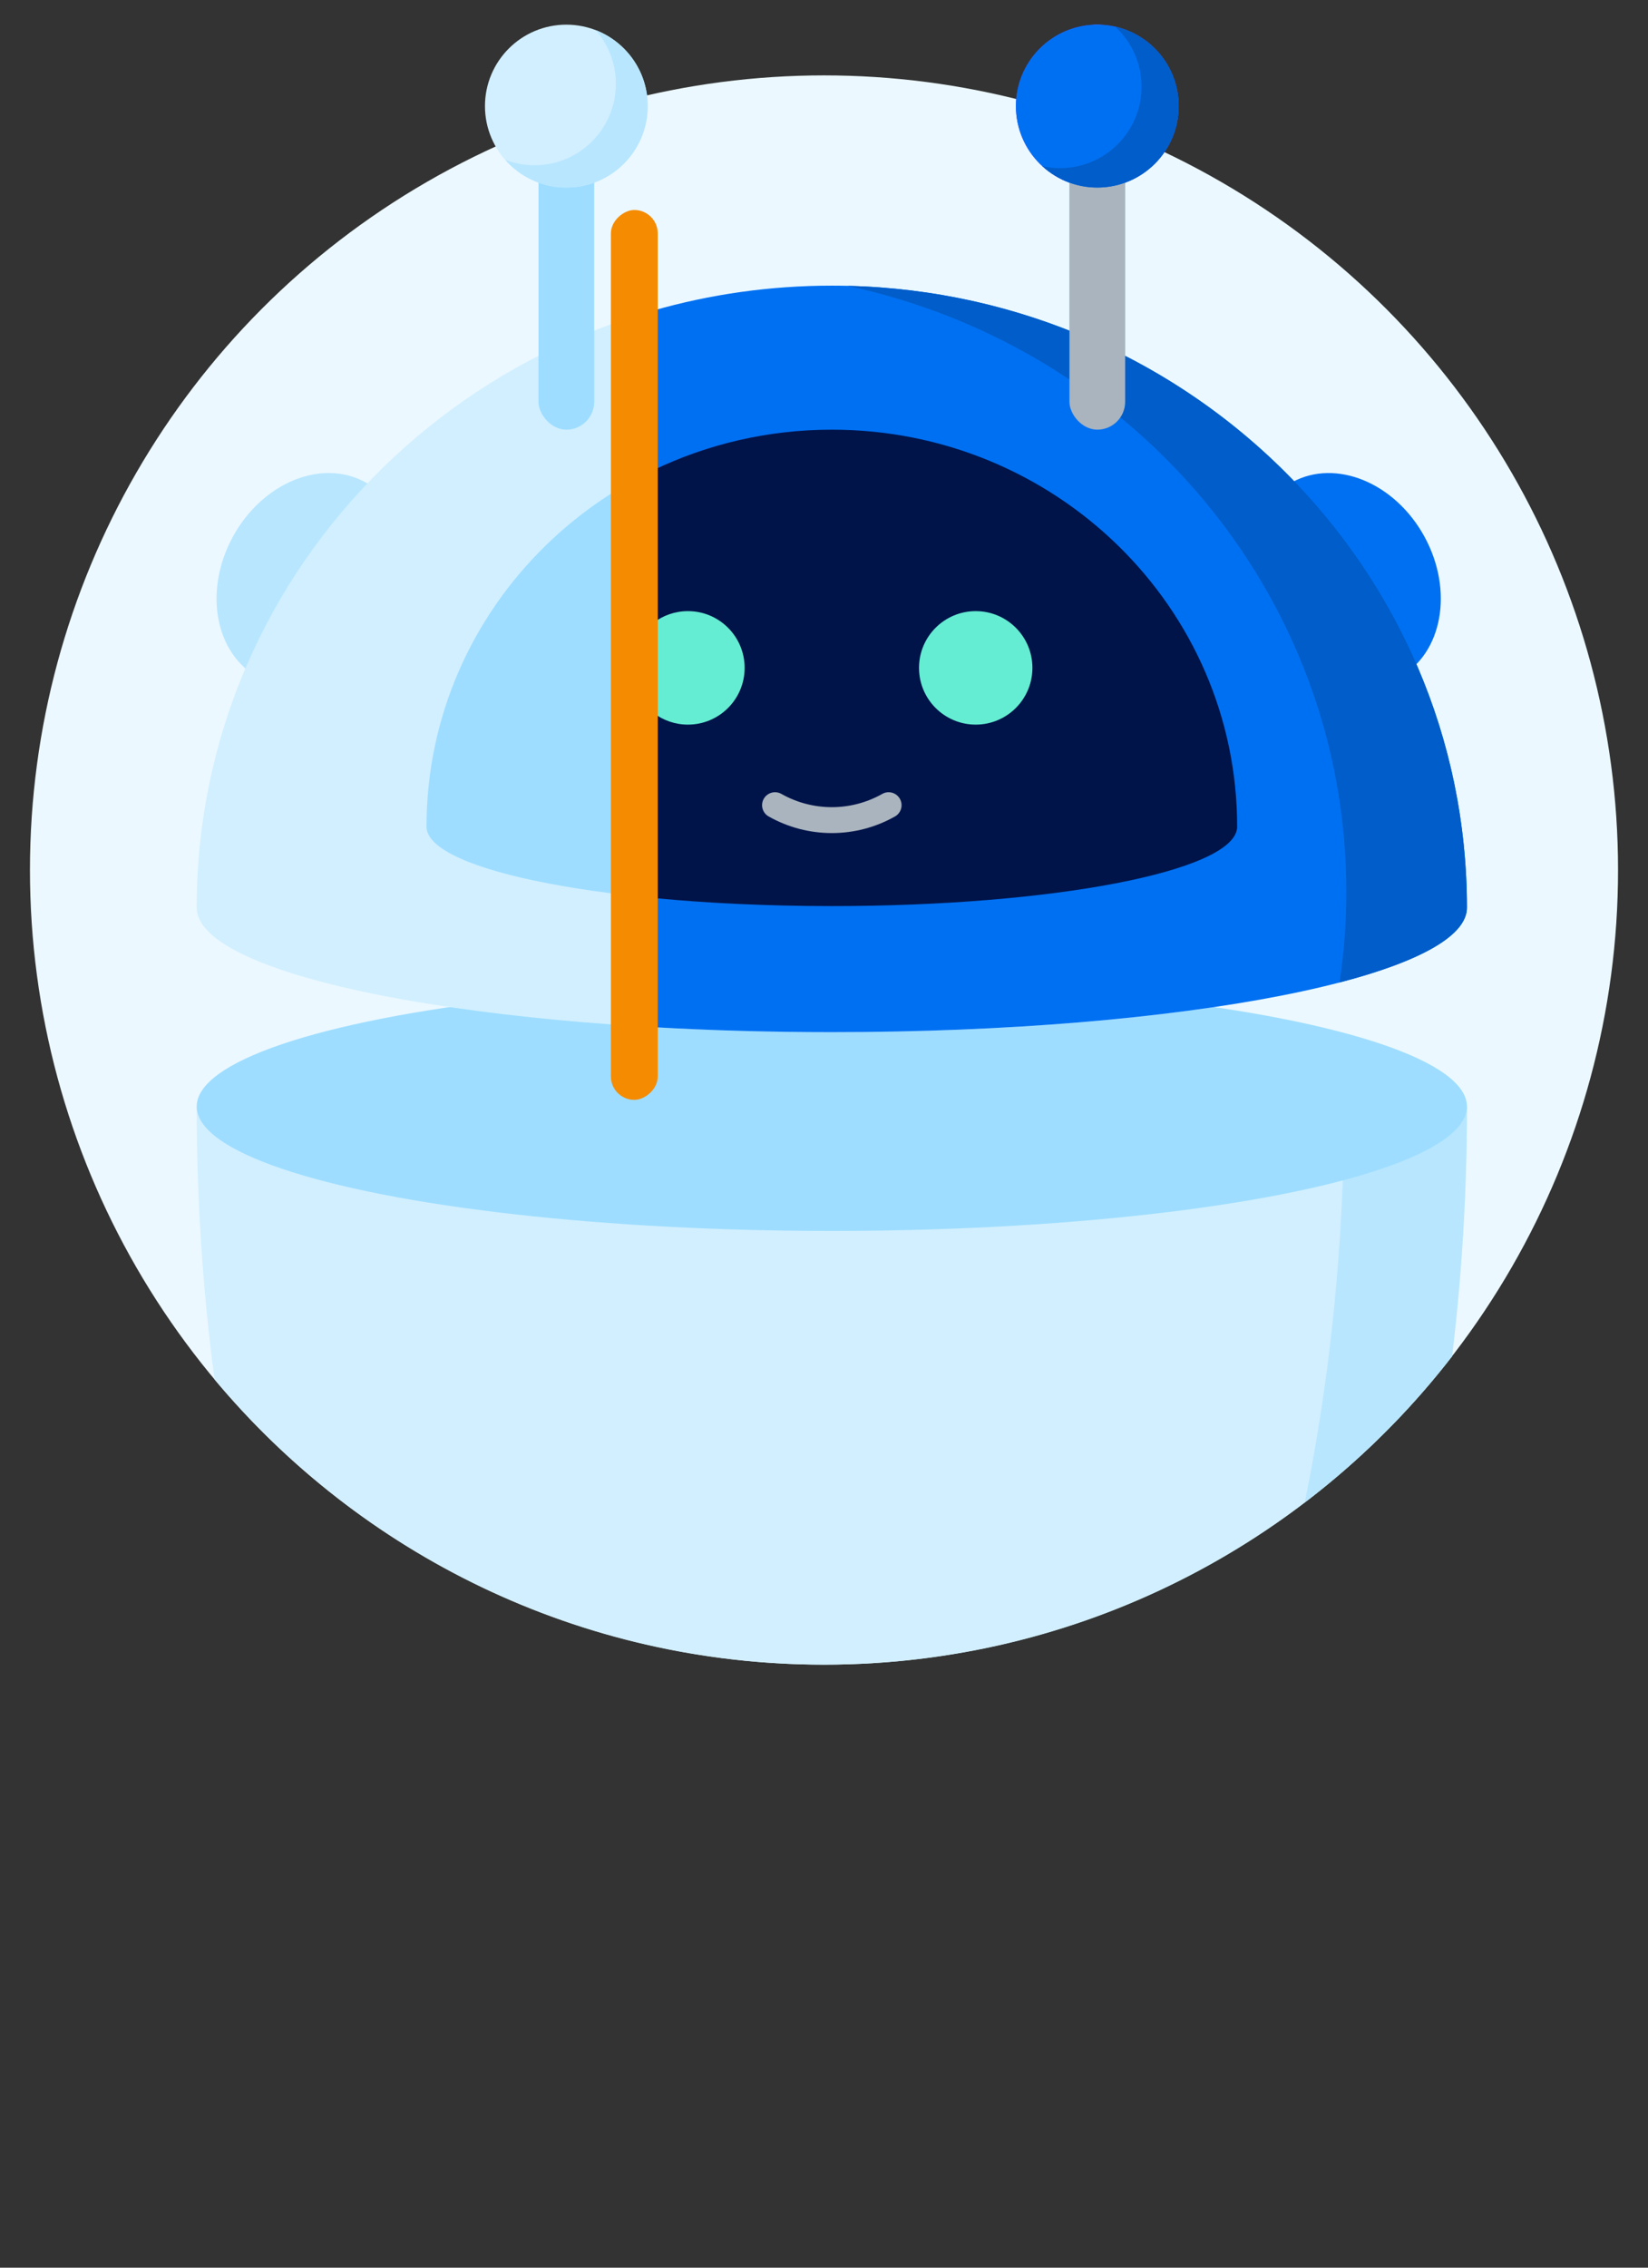 <svg width="160" height="220" viewBox="0 0 160 220" fill="none" xmlns="http://www.w3.org/2000/svg">
<rect x="0" y="0" width="160" height="220" fill="#333333" stroke="none"/>
<circle cx="80" cy="84.406" r="77.092" fill="#EBF8FF"/>
<path fill-rule="evenodd" clip-rule="evenodd" d="M20.83 133.827C19.698 125.337 19.099 116.469 19.099 107.346V107.346H142.421V107.346C142.421 115.669 141.922 123.78 140.975 131.585C126.874 149.784 104.805 161.499 80 161.499C56.229 161.499 34.971 150.741 20.83 133.827Z" fill="#D1EFFF"/>
<path fill-rule="evenodd" clip-rule="evenodd" d="M126.674 145.769C129.123 133.795 130.478 120.853 130.518 107.346H142.421V107.346C142.421 115.669 141.922 123.779 140.975 131.585C136.847 136.912 132.036 141.684 126.674 145.769Z" fill="#B8E6FF"/>
<ellipse cx="80.76" cy="107.345" rx="61.661" ry="12.075" fill="#9EDDFF"/>
<ellipse cx="8.737" cy="10.799" rx="8.737" ry="10.799" transform="matrix(-0.878 -0.479 -0.479 0.878 43.123 50.961)" fill="#B8E6FF"/>
<path fill-rule="evenodd" clip-rule="evenodd" d="M19.099 88.06L19.099 88.06C19.099 54.731 46.705 27.713 80.76 27.713C114.805 27.713 142.406 54.716 142.421 88.032C142.421 88.041 142.421 88.051 142.421 88.06C142.421 94.729 114.815 100.135 80.76 100.135C46.705 100.135 19.099 94.729 19.099 88.06Z" fill="#D1EFFF"/>
<path fill-rule="evenodd" clip-rule="evenodd" d="M120.112 80.198C120.112 80.256 120.112 80.313 120.112 80.37H120.102C119.636 84.547 102.201 87.905 80.761 87.905C59.321 87.905 41.885 84.547 41.419 80.37H41.41C41.41 80.323 41.41 80.276 41.41 80.23C41.409 80.219 41.409 80.209 41.409 80.198C41.409 80.188 41.409 80.177 41.41 80.167C41.427 58.911 59.038 41.685 80.761 41.685C102.494 41.685 120.112 58.928 120.112 80.198Z" fill="#9EDDFF"/>
<rect x="52.282" y="5.359" width="5.407" height="36.325" rx="2.704" fill="#9EDDFF"/>
<rect x="103.831" y="2.393" width="5.407" height="39.293" rx="2.704" fill="#9EDDFF"/>
<circle cx="54.985" cy="10.294" r="7.901" fill="#D1EFFF"/>
<path fill-rule="evenodd" clip-rule="evenodd" d="M51.893 16.034C56.257 16.034 59.794 12.497 59.794 8.133C59.794 6.135 59.053 4.311 57.831 2.92C60.788 4.062 62.887 6.933 62.887 10.293C62.887 14.657 59.349 18.195 54.986 18.195C52.619 18.195 50.496 17.155 49.048 15.507C49.931 15.847 50.89 16.034 51.893 16.034Z" fill="#B8E6FF"/>
<circle cx="106.535" cy="10.294" r="7.901" fill="#5D36FF"/>
<circle cx="66.79" cy="64.794" r="5.505" fill="white"/>
<circle cx="94.73" cy="64.794" r="5.505" fill="#64EDD2"/>
<ellipse cx="130.633" cy="56.258" rx="8.737" ry="10.799" transform="rotate(-28.61 130.633 56.258)" fill="#0070F2"/>
<path fill-rule="evenodd" clip-rule="evenodd" d="M63.452 99.653V30.123C68.943 28.554 74.751 27.713 80.76 27.713C114.814 27.713 142.421 54.731 142.421 88.06L142.421 88.06C142.421 94.729 114.814 100.135 80.76 100.135C74.751 100.135 68.943 99.967 63.452 99.653Z" fill="#0070F2"/>
<path fill-rule="evenodd" clip-rule="evenodd" d="M130.055 95.315C130.488 92.438 130.712 89.496 130.712 86.502C130.712 57.704 109.971 33.633 82.267 27.73C115.625 28.514 142.421 55.224 142.421 88.06L142.421 88.06C142.421 90.783 137.819 93.295 130.055 95.315Z" fill="#005DC9"/>
<path fill-rule="evenodd" clip-rule="evenodd" d="M63.452 87.121V45.601C68.676 43.094 74.55 41.685 80.761 41.685C102.494 41.685 120.112 58.928 120.112 80.198C120.112 80.256 120.112 80.313 120.112 80.37H120.102C119.635 84.547 102.2 87.905 80.76 87.905C74.55 87.905 68.675 87.623 63.452 87.121Z" fill="#00144A"/>
<rect x="103.831" y="5.359" width="5.407" height="36.325" rx="2.704" fill="#A9B4BE"/>
<circle cx="106.534" cy="10.294" r="7.901" fill="#0070F2"/>
<path fill-rule="evenodd" clip-rule="evenodd" d="M102.93 16.311C107.294 16.311 110.831 12.774 110.831 8.41C110.831 6.104 109.843 4.028 108.268 2.584C111.798 3.374 114.436 6.526 114.436 10.295C114.436 14.658 110.898 18.196 106.534 18.196C104.477 18.196 102.603 17.409 101.197 16.12C101.755 16.245 102.335 16.311 102.93 16.311Z" fill="#005DC9"/>
<path fill-rule="evenodd" clip-rule="evenodd" d="M63.452 69.172V60.416C64.378 59.709 65.535 59.289 66.79 59.289C69.83 59.289 72.295 61.754 72.295 64.794C72.295 67.834 69.83 70.299 66.79 70.299C65.535 70.299 64.378 69.879 63.452 69.172Z" fill="#64EDD2"/>
<circle cx="94.73" cy="64.794" r="5.505" fill="#64EDD2"/>
<path fill-rule="evenodd" clip-rule="evenodd" d="M74.151 77.499C74.492 76.894 75.258 76.681 75.863 77.022C78.902 78.737 82.617 78.737 85.657 77.022C86.261 76.681 87.027 76.894 87.368 77.499C87.709 78.103 87.496 78.869 86.891 79.21C83.086 81.358 78.434 81.358 74.628 79.21C74.024 78.869 73.81 78.103 74.151 77.499Z" fill="#A9B4BE"/>
<rect x="59.31" y="106.705" width="86.334" height="4.551" rx="2.276" transform="rotate(-90 59.31 106.705)" fill="#F58B00"/>
</svg>
